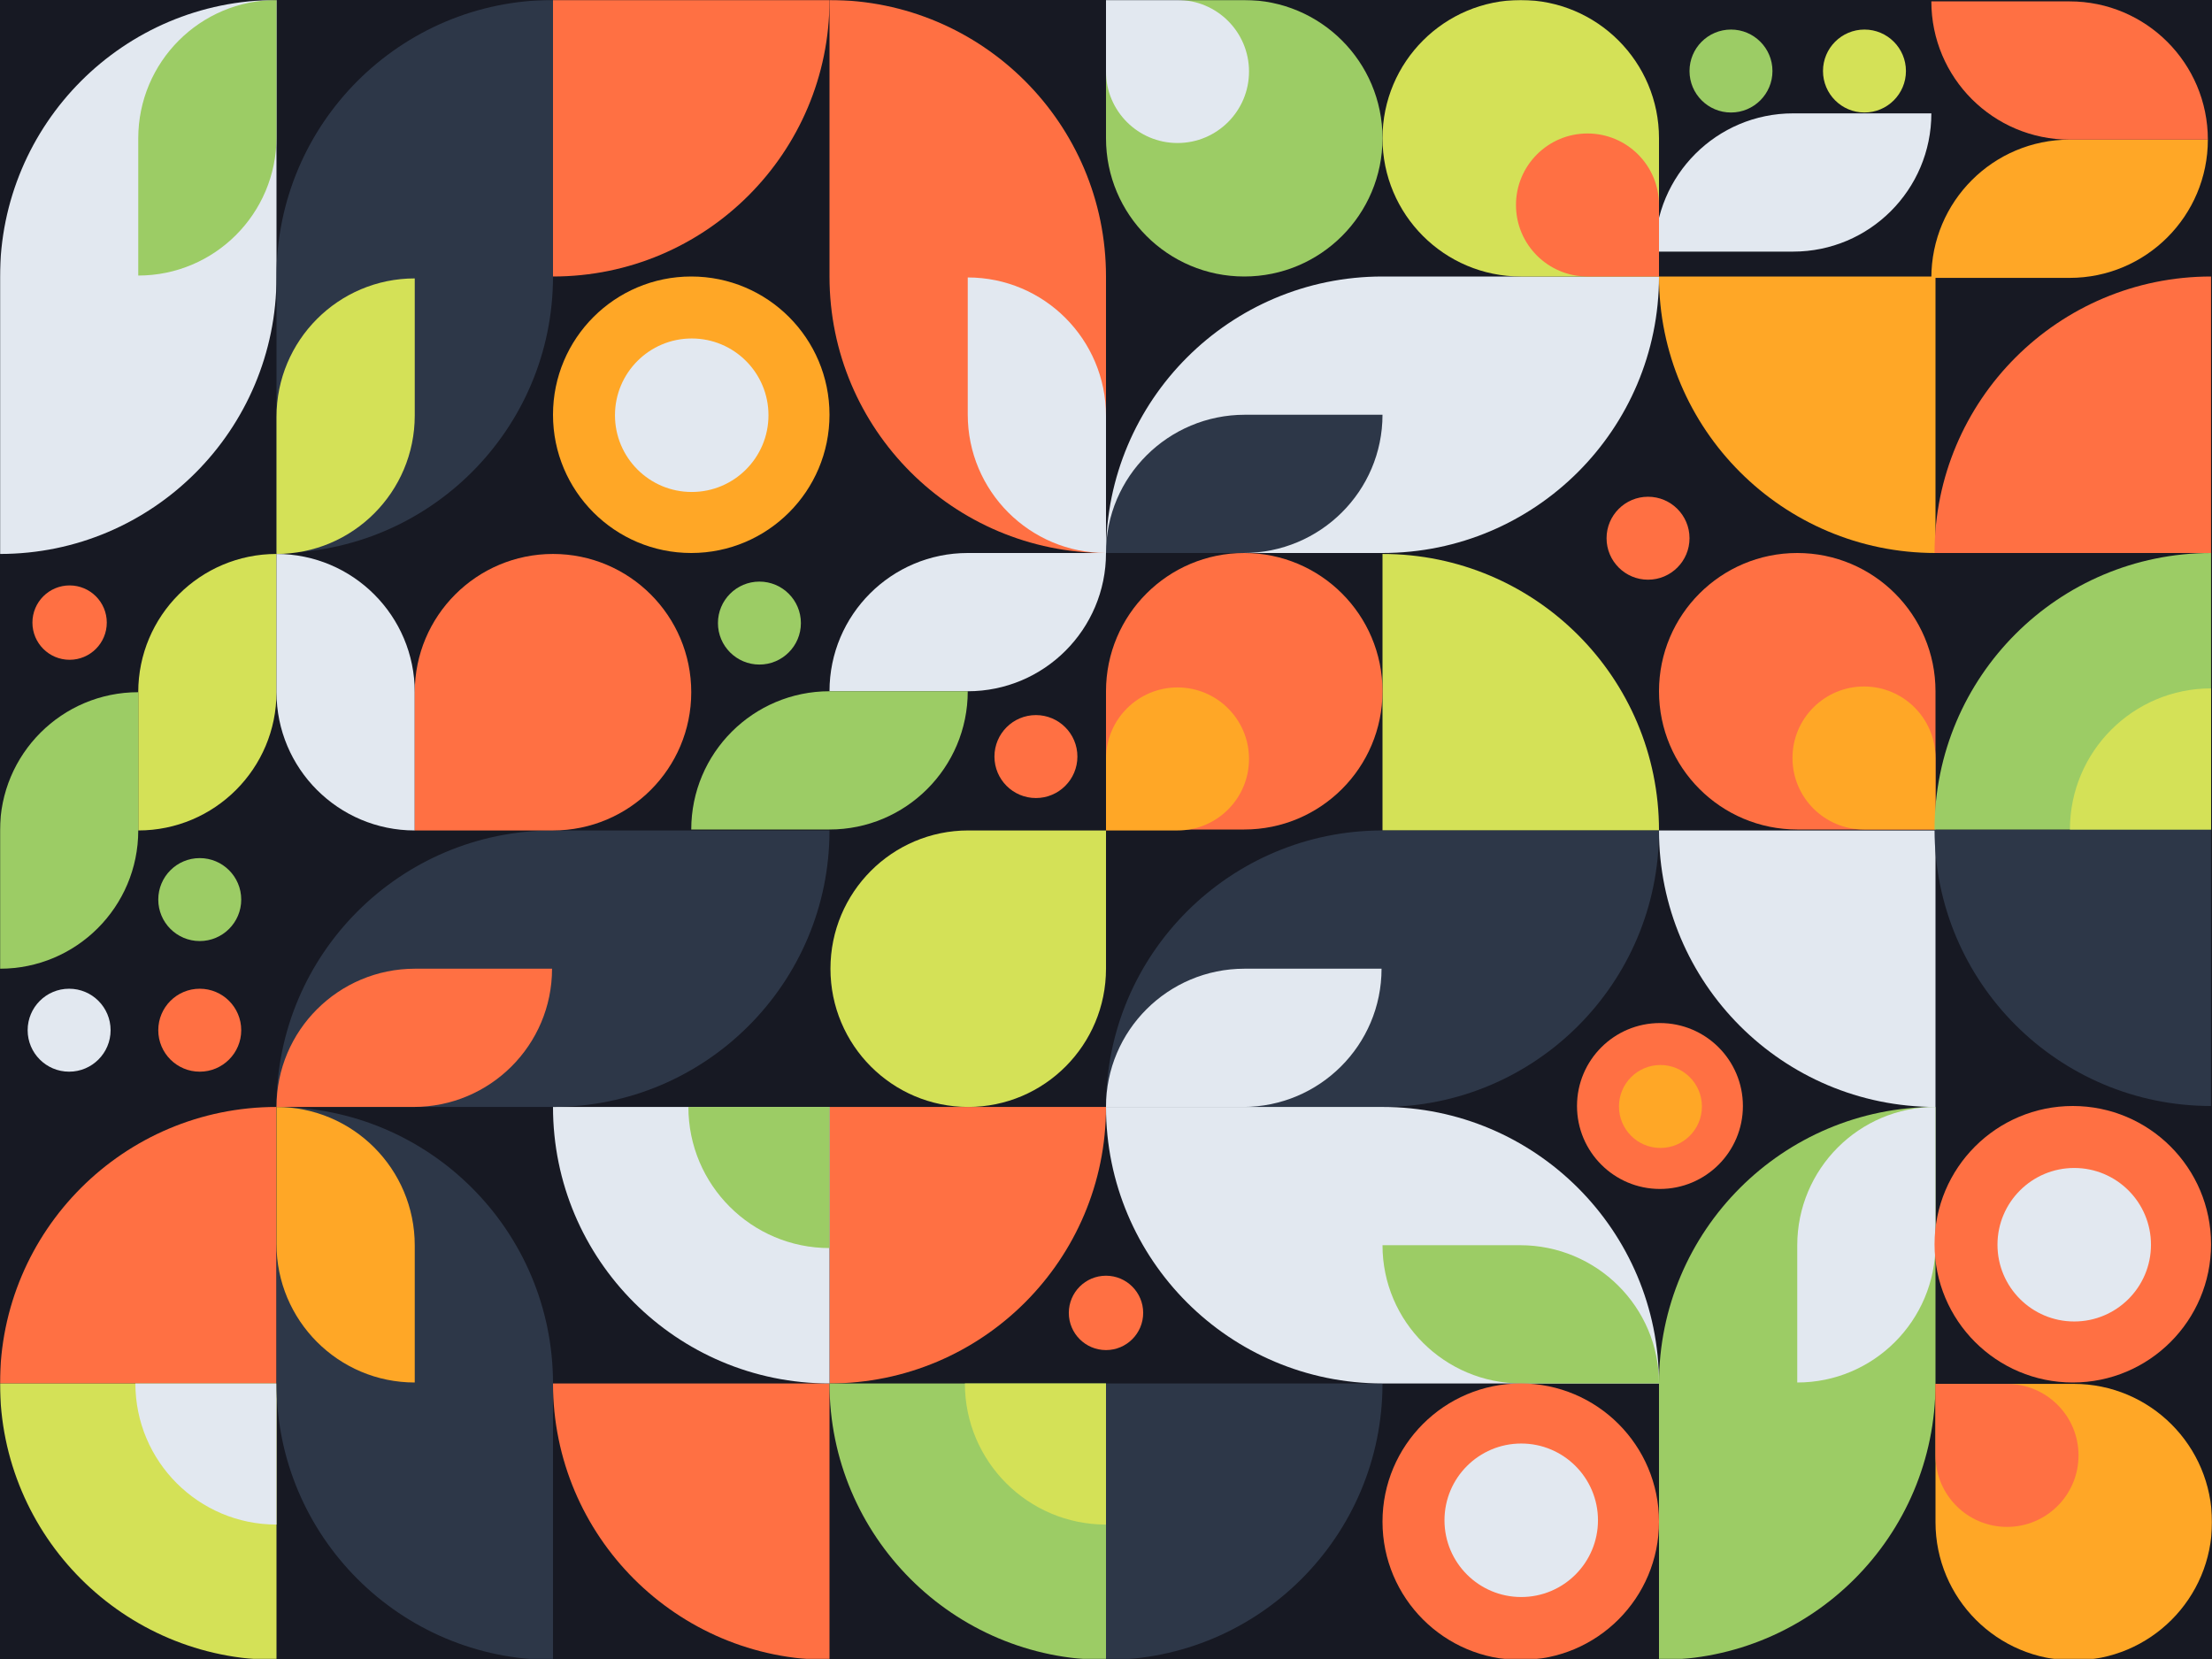 <svg width="1600" height="1200" viewBox="0 0 1600 1200" fill="none" xmlns="http://www.w3.org/2000/svg">
<rect width="1600" height="1200" fill="#171923"/>
<rect width="1600" height="1200" fill="#171923"/>
<mask id="mask0_107_1461" style="mask-type:alpha" maskUnits="userSpaceOnUse" x="0" y="0" width="1600" height="1200">
<rect width="1600" height="1200" fill="white"/>
</mask>
<g mask="url(#mask0_107_1461)">
<path d="M800 800.689C800 911.145 710.456 1000.69 600 1000.69V800.689H800Z" fill="#FF7043"/>
<path d="M600 1200.69C489.544 1200.69 400 1111.15 400 1000.69H600V1200.69Z" fill="#FF7043"/>
<path d="M1000 1000.69V1000.69C1000 1111.15 910.456 1200.69 800 1200.69V1200.69V1000.69H1000Z" fill="#2D3748"/>
<path d="M0 1000.69V1000.69C1.44847e-05 890.233 89.543 800.689 200 800.689V800.689V1000.69H0Z" fill="#FF7043"/>
<path d="M1400 400V400C1289.54 400 1200 310.456 1200 200V200H1400V400Z" fill="#FFA726"/>
<path d="M1400 800.689C1289.54 800.689 1200 711.145 1200 600.689H1400V800.689Z" fill="#E2E8F0"/>
<path d="M1000 400.689C1110.46 400.689 1200 490.233 1200 600.689H1000V400.689Z" fill="#D4E157"/>
<path d="M600 0C600 110.456 510.456 200 400 200V0L600 0Z" fill="#FF7043"/>
<path d="M600 1000.69V1000.69C489.542 1000.69 400 911.145 400 800.689V800.689H600V1000.69Z" fill="#E2E8F0"/>
<path d="M599.999 902.758V902.758C543.627 902.758 497.93 857.062 497.93 800.689V800.689H599.999V902.758Z" fill="#9CCC65"/>
<path d="M200 1200.69V1200.69C89.543 1200.69 -2.28239e-05 1111.15 0 1000.69V1000.69H200V1200.69Z" fill="#D4E157"/>
<path d="M199.999 1102.76V1102.76C143.628 1102.76 97.93 1057.06 97.93 1000.69V1000.69H199.999V1102.76Z" fill="#E2E8F0"/>
<path d="M800 1200.69V1200.69C689.542 1200.69 600 1111.15 600 1000.69V1000.69H800V1200.69Z" fill="#9CCC65"/>
<path d="M799.999 1102.76V1102.76C743.627 1102.76 697.93 1057.06 697.93 1000.69V1000.69H799.999V1102.76Z" fill="#D4E157"/>
<path d="M200 400.689V500.689C200 555.917 155.228 600.689 100 600.689V500.689C100 445.461 144.772 400.689 200 400.689Z" fill="#D4E157"/>
<path d="M300 600.689V500.689C300 445.461 255.228 400.689 200 400.689V400.689V500.689C200 555.917 244.772 600.689 300 600.689V600.689Z" fill="#E2E8F0"/>
<path d="M1397 82H1297C1241.77 82 1197 126.772 1197 182V182H1297C1352.23 182 1397 137.228 1397 82V82Z" fill="#E2E8F0"/>
<path d="M100 500.689V600.689C100 655.917 55.228 700.689 0 700.689V700.689L4.37114e-06 600.689C6.78524e-06 545.461 44.772 500.689 100 500.689V500.689Z" fill="#9CCC65"/>
<path d="M1597 101H1497C1441.77 101 1397 145.772 1397 201V201H1497C1552.23 201 1597 156.228 1597 101V101Z" fill="#FFA726"/>
<path d="M1597 101H1497C1441.77 101 1397 56.228 1397 1V1L1497 1C1552.23 1 1597 45.772 1597 101V101Z" fill="#FF7043"/>
<path d="M600 500H700C755.228 500 800 455.228 800 400V400H700C644.772 400 600 444.772 600 500V500Z" fill="#E2E8F0"/>
<path d="M500 600H600C655.228 600 700 555.228 700 500V500H600C544.772 500 500 544.772 500 600V600Z" fill="#9CCC65"/>
<path d="M600 0V200C600 310.456 689.544 400 800 400V400V200C800 89.544 710.456 0 600 0V0Z" fill="#FF7043"/>
<path d="M700 200.689V299.841C700 355.157 744.772 400 800 400V400V300.848C800 245.531 755.228 200.689 700 200.689V200.689Z" fill="#E2E8F0"/>
<path d="M7.78062e-06 400.69L0 200.345C-4.29712e-06 89.698 89.543 0 200 0V0V200.345C200 310.991 110.457 400.69 7.78062e-06 400.69V400.69Z" fill="#E2E8F0"/>
<path d="M100 199.31V100.159C100 44.843 144.772 0 200 0V0V99.151C200 154.469 155.228 199.31 100 199.31V199.31Z" fill="#9CCC65"/>
<path d="M400 1200.69V1000.69C400 890.233 310.456 800.689 200 800.689V800.689L200 1000.69C200 1111.15 289.544 1200.69 400 1200.69V1200.69Z" fill="#2D3748"/>
<path d="M300 1000V900.849C300 845.533 255.228 800.69 200 800.69V800.69L200 899.841C200 955.159 244.772 1000 300 1000V1000Z" fill="#FFA726"/>
<path d="M400 0V200C400 310.456 310.456 400 200 400V400V200C200 89.544 289.544 0 400 0V0Z" fill="#2D3748"/>
<path d="M300 201.379V300.53C300 355.846 255.228 400.689 200 400.689V400.689V301.538C200 246.22 244.772 201.379 300 201.379V201.379Z" fill="#D4E157"/>
<path d="M1200 200H1000C889.544 200 800 289.544 800 400V400H1000C1110.46 400 1200 310.456 1200 200V200Z" fill="#E2E8F0"/>
<path d="M1000 300H900.506C844.998 300 800 344.772 800 400V400H899.494C955.004 400 1000 355.228 1000 300V300Z" fill="#2D3748"/>
<path d="M1200 600.689H1000C889.544 600.689 800 690.233 800 800.689V800.689H1000C1110.46 800.689 1200 711.145 1200 600.689V600.689Z" fill="#2D3748"/>
<path d="M999.31 700.689H900.159C844.843 700.689 800 745.461 800 800.689V800.689H899.151C954.469 800.689 999.31 755.917 999.31 700.689V700.689Z" fill="#E2E8F0"/>
<path d="M600 600.689H400C289.544 600.689 200 690.233 200 800.689V800.689H400C510.456 800.689 600 711.145 600 600.689V600.689Z" fill="#2D3748"/>
<path d="M399.31 700.689H300.159C244.843 700.689 200 745.461 200 800.689V800.689H299.151C354.469 800.689 399.31 755.917 399.31 700.689V700.689Z" fill="#FF7043"/>
<path d="M800 800.689H1000C1110.46 800.689 1200 890.233 1200 1000.69V1000.69H1000C889.544 1000.69 800 911.145 800 800.689V800.689Z" fill="#E2E8F0"/>
<path d="M1000 900.689H1099.49C1155 900.689 1200 945.461 1200 1000.69V1000.69H1100.51C1045 1000.69 1000 955.917 1000 900.689V900.689Z" fill="#9CCC65"/>
<path d="M1200 1200.69V1000.69C1200 890.233 1289.54 800.689 1400 800.689V800.689V1000.69C1400 1111.15 1310.46 1200.69 1200 1200.69V1200.69Z" fill="#9CCC65"/>
<path d="M1300 1000V900.847C1300 845.532 1344.77 800.689 1400 800.689V800.689V899.842C1400 955.157 1355.23 1000 1300 1000V1000Z" fill="#E2E8F0"/>
<path d="M1140.69 800C1140.69 766.862 1167.55 740 1200.69 740V740C1233.83 740 1260.69 766.862 1260.69 800V800C1260.69 833.138 1233.83 860 1200.69 860V860C1167.55 860 1140.69 833.138 1140.69 800V800Z" fill="#FF7043"/>
<path d="M1171.04 800.346C1171.04 783.778 1184.47 770.346 1201.04 770.346V770.346C1217.6 770.346 1231.04 783.778 1231.04 800.346V800.346C1231.04 816.914 1217.6 830.346 1201.04 830.346V830.346C1184.47 830.346 1171.04 816.914 1171.04 800.346V800.346Z" fill="#FFA726"/>
<path d="M719.309 547.242C719.309 530.674 732.741 517.242 749.309 517.242V517.242C765.877 517.242 779.309 530.674 779.309 547.242V547.242C779.309 563.81 765.877 577.242 749.309 577.242V577.242C732.741 577.242 719.309 563.81 719.309 547.242V547.242Z" fill="#FF7043"/>
<path d="M519.309 450.689C519.309 434.121 532.741 420.689 549.309 420.689V420.689C565.877 420.689 579.309 434.121 579.309 450.689V450.689C579.309 467.257 565.877 480.689 549.309 480.689V480.689C532.741 480.689 519.309 467.257 519.309 450.689V450.689Z" fill="#9CCC65"/>
<path d="M1222.07 51.379C1222.07 34.811 1235.5 21.379 1252.07 21.379V21.379C1268.64 21.379 1282.07 34.811 1282.07 51.379V51.379C1282.07 67.947 1268.64 81.379 1252.07 81.379V81.379C1235.5 81.379 1222.07 67.947 1222.07 51.379V51.379Z" fill="#9CCC65"/>
<path d="M1318.62 51.379C1318.62 34.811 1332.05 21.379 1348.62 21.379V21.379C1365.19 21.379 1378.62 34.811 1378.62 51.379V51.379C1378.62 67.947 1365.19 81.379 1348.62 81.379V81.379C1332.05 81.379 1318.62 67.947 1318.62 51.379V51.379Z" fill="#D4E157"/>
<path d="M174.484 745.172C174.484 761.74 161.053 775.172 144.484 775.172V775.172C127.916 775.172 114.484 761.74 114.484 745.172V745.172C114.484 728.604 127.916 715.172 144.484 715.172V715.172C161.053 715.172 174.484 728.604 174.484 745.172V745.172Z" fill="#FF7043"/>
<path d="M80 745.172C80 761.74 66.569 775.172 50 775.172V775.172C33.431 775.172 20 761.74 20 745.172V745.172C20 728.604 33.431 715.172 50 715.172V715.172C66.569 715.172 80 728.604 80 745.172V745.172Z" fill="#E2E8F0"/>
<path d="M174.484 650.689C174.484 667.257 161.053 680.689 144.484 680.689V680.689C127.916 680.689 114.484 667.257 114.484 650.689V650.689C114.484 634.121 127.916 620.689 144.484 620.689V620.689C161.053 620.689 174.484 634.121 174.484 650.689V650.689Z" fill="#9CCC65"/>
<path d="M1162.07 389.311C1162.07 372.743 1175.5 359.311 1192.07 359.311V359.311C1208.64 359.311 1222.07 372.743 1222.07 389.311V389.311C1222.07 405.879 1208.64 419.311 1192.07 419.311V419.311C1175.5 419.311 1162.07 405.879 1162.07 389.311V389.311Z" fill="#FF7043"/>
<path d="M773.102 949.654C773.102 934.799 785.143 922.758 799.998 922.758C814.853 922.758 826.895 934.799 826.895 949.654C826.895 964.509 814.853 976.551 799.998 976.551C785.143 976.551 773.102 964.509 773.102 949.654Z" fill="#FF7043"/>
<path d="M23.449 450.346C23.449 435.491 35.491 423.449 50.346 423.449V423.449C65.2 423.449 77.242 435.491 77.242 450.346V450.346C77.242 465.201 65.2 477.242 50.346 477.242V477.242C35.491 477.242 23.449 465.201 23.449 450.346V450.346Z" fill="#FF7043"/>
<path d="M800 500C800 444.772 844.772 400 900 400V400C955.228 400 1000 444.772 1000 500V500C1000 555.228 955.228 600 900 600H800V500Z" fill="#FF7043"/>
<path d="M800 548.965C800 520.4 823.158 497.242 851.725 497.242V497.242C880.291 497.242 903.448 520.4 903.448 548.965V548.965C903.448 577.533 880.291 600.69 851.725 600.69H800V548.965Z" fill="#FFA726"/>
<path d="M1400 500C1400 444.772 1355.23 400 1300 400V400C1244.77 400 1200 444.772 1200 500V500C1200 555.228 1244.77 600 1300 600H1400V500Z" fill="#FF7043"/>
<path d="M1400 548.274C1400 519.708 1376.84 496.551 1348.27 496.551V496.551C1319.71 496.551 1296.55 519.708 1296.55 548.274V548.274C1296.55 576.841 1319.71 599.999 1348.27 599.999H1400V548.274Z" fill="#FFA726"/>
<path d="M1200 100C1200 44.772 1155.23 0 1100 0V0C1044.77 0 1000 44.772 1000 100V100C1000 155.228 1044.77 200 1100 200H1200V100Z" fill="#D4E157"/>
<path d="M1200 148.274C1200 119.708 1176.84 96.551 1148.27 96.551V96.551C1119.71 96.551 1096.55 119.708 1096.55 148.274V148.274C1096.55 176.841 1119.71 199.999 1148.27 199.999H1200V148.274Z" fill="#FF7043"/>
<path d="M800 100C800 155.228 844.772 200 900 200V200C955.228 200 1000 155.228 1000 100V100C1000 44.772 955.228 0 900 0H800V100Z" fill="#9CCC65"/>
<path d="M800 51.725C800 80.291 823.158 103.448 851.725 103.448V103.448C880.291 103.448 903.448 80.291 903.448 51.725V51.725C903.448 23.158 880.291 0 851.725 0H800V51.725Z" fill="#E2E8F0"/>
<path d="M400 300C400 244.772 444.772 200 500 200V200C555.228 200 600 244.772 600 300V300C600 355.228 555.228 400 500 400V400C444.772 400 400 355.228 400 300V300Z" fill="#FFA726"/>
<path d="M444.828 300.345C444.828 269.685 469.685 244.828 500.345 244.828V244.828C531.006 244.828 555.863 269.685 555.863 300.345V300.345C555.863 331.006 531.006 355.863 500.345 355.863V355.863C469.685 355.863 444.828 331.006 444.828 300.345V300.345Z" fill="#E2E8F0"/>
<path d="M1000 1100.69C1000 1045.46 1044.77 1000.69 1100 1000.69V1000.69C1155.23 1000.69 1200 1045.46 1200 1100.69V1100.69C1200 1155.92 1155.23 1200.69 1100 1200.69V1200.69C1044.77 1200.69 1000 1155.92 1000 1100.69V1100.69Z" fill="#FF7043"/>
<path d="M1044.83 1099.66C1044.83 1069 1069.68 1044.14 1100.35 1044.14V1044.14C1131.01 1044.14 1155.86 1069 1155.86 1099.66V1099.66C1155.86 1130.32 1131.01 1155.17 1100.35 1155.17V1155.17C1069.68 1155.17 1044.83 1130.32 1044.83 1099.66V1099.66Z" fill="#E2E8F0"/>
<path d="M800.002 700.689C800.002 755.917 755.384 800.689 700.347 800.689C645.309 800.689 600.691 755.917 600.691 700.689C600.691 645.461 645.309 600.689 700.347 600.689H800.002V700.689Z" fill="#D4E157"/>
<path d="M400 600.689C455.228 600.689 500 555.917 500 500.689C500 445.461 455.228 400.689 400 400.689C344.772 400.689 300 445.461 300 500.689V600.689H400Z" fill="#FF7043"/>
<path d="M1399.31 400C1399.31 289.544 1488.85 200 1599.31 200V400H1399.31Z" fill="#FF7043"/>
<path d="M1599.31 800V800C1488.85 800 1399.31 710.456 1399.31 600V600H1599.31V800Z" fill="#2D3748"/>
<path d="M1399.31 600V600C1399.31 489.542 1488.85 400 1599.31 400V400V600H1399.31Z" fill="#9CCC65"/>
<path d="M1497.24 600.001V600.001C1497.24 543.629 1542.94 497.932 1599.31 497.932V497.932V600.001H1497.24Z" fill="#D4E157"/>
<path d="M1400 1101C1400 1156.23 1444.77 1201 1500 1201V1201C1555.23 1201 1600 1156.23 1600 1101V1101C1600 1045.77 1555.23 1001 1500 1001H1400V1101Z" fill="#FFA726"/>
<path d="M1400 1052.73C1400 1081.29 1423.16 1104.45 1451.73 1104.45V1104.45C1480.29 1104.45 1503.45 1081.29 1503.45 1052.73V1052.73C1503.45 1024.16 1480.29 1001 1451.73 1001H1400V1052.73Z" fill="#FF7043"/>
<path d="M1499.31 800C1554.54 800 1599.31 844.772 1599.31 900V900C1599.31 955.228 1554.54 1000 1499.31 1000V1000C1444.08 1000 1399.31 955.228 1399.31 900V900C1399.31 844.772 1444.08 800 1499.31 800V800Z" fill="#FF7043"/>
<path d="M1500.35 844.828C1531.01 844.828 1555.86 869.685 1555.86 900.345V900.345C1555.86 931.006 1531.01 955.863 1500.35 955.863V955.863C1469.69 955.863 1444.83 931.006 1444.83 900.345V900.345C1444.83 869.685 1469.69 844.828 1500.35 844.828V844.828Z" fill="#E2E8F0"/>
</g>
</svg>
